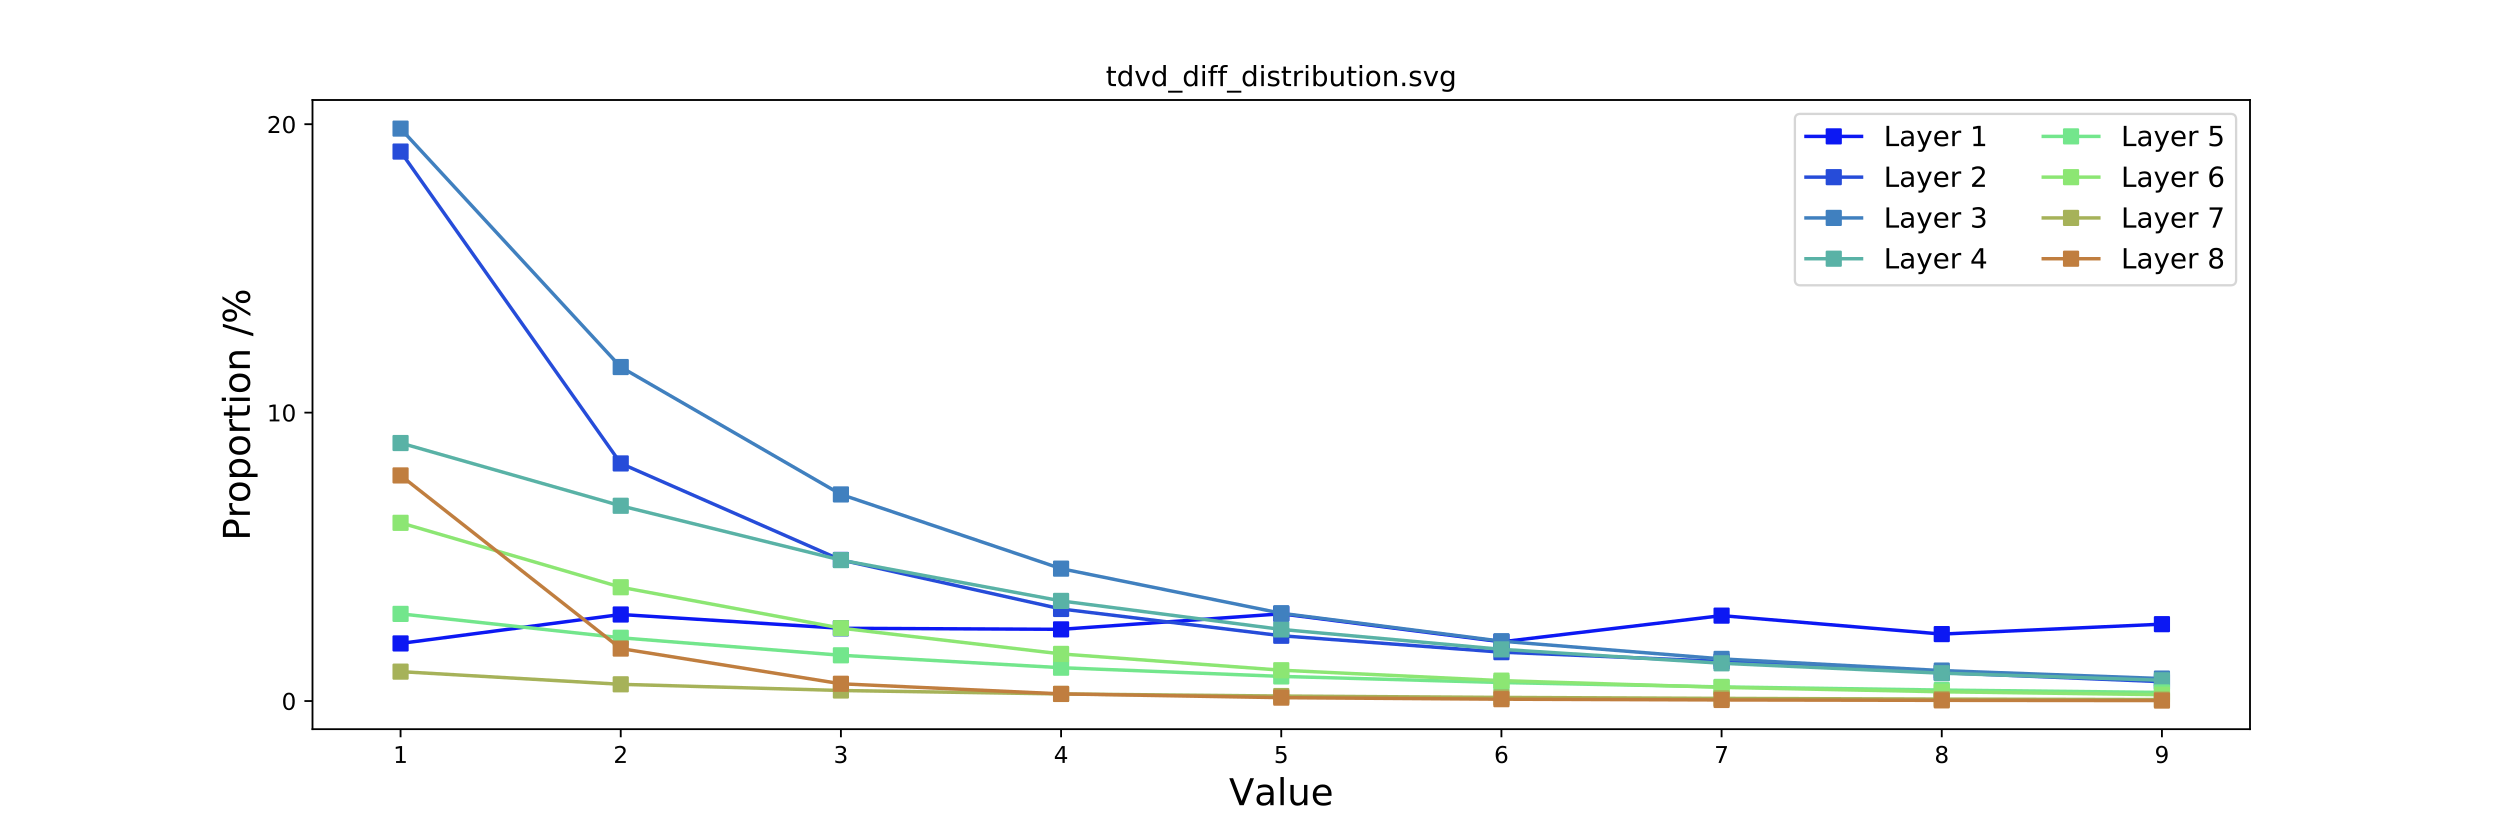 <?xml version="1.0" encoding="utf-8" standalone="no"?>
<!DOCTYPE svg PUBLIC "-//W3C//DTD SVG 1.1//EN"
  "http://www.w3.org/Graphics/SVG/1.1/DTD/svg11.dtd">
<!-- Created with matplotlib (https://matplotlib.org/) -->
<svg height="360pt" version="1.1" viewBox="0 0 1080 360" width="1080pt" xmlns="http://www.w3.org/2000/svg" xmlns:xlink="http://www.w3.org/1999/xlink">
 <defs>
  <style type="text/css">
*{stroke-linecap:butt;stroke-linejoin:round;}
  </style>
 </defs>
 <g id="figure_1">
  <g id="patch_1">
   <path d="M 0 360 
L 1080 360 
L 1080 0 
L 0 0 
z
" style="fill:#ffffff;"/>
  </g>
  <g id="axes_1">
   <g id="patch_2">
    <path d="M 135 315 
L 972 315 
L 972 43.2 
L 135 43.2 
z
" style="fill:#ffffff;"/>
   </g>
   <g id="matplotlib.axis_1">
    <g id="xtick_1">
     <g id="line2d_1">
      <defs>
       <path d="M 0 0 
L 0 3.5 
" id="m8cec3e6e2e" style="stroke:#000000;stroke-width:0.8;"/>
      </defs>
      <g>
       <use style="stroke:#000000;stroke-width:0.8;" x="173.045" xlink:href="#m8cec3e6e2e" y="315"/>
      </g>
     </g>
     <g id="text_1">
      <!-- 1 -->
      <defs>
       <path d="M 12.406 8.297 
L 28.516 8.297 
L 28.516 63.922 
L 10.984 60.406 
L 10.984 69.391 
L 28.422 72.906 
L 38.281 72.906 
L 38.281 8.297 
L 54.391 8.297 
L 54.391 0 
L 12.406 0 
z
" id="DejaVuSans-49"/>
      </defs>
      <g transform="translate(169.864 329.598)scale(0.1 -0.1)">
       <use xlink:href="#DejaVuSans-49"/>
      </g>
     </g>
    </g>
    <g id="xtick_2">
     <g id="line2d_2">
      <g>
       <use style="stroke:#000000;stroke-width:0.8;" x="268.159" xlink:href="#m8cec3e6e2e" y="315"/>
      </g>
     </g>
     <g id="text_2">
      <!-- 2 -->
      <defs>
       <path d="M 19.188 8.297 
L 53.609 8.297 
L 53.609 0 
L 7.328 0 
L 7.328 8.297 
Q 12.938 14.109 22.625 23.891 
Q 32.328 33.688 34.812 36.531 
Q 39.547 41.844 41.422 45.531 
Q 43.312 49.219 43.312 52.781 
Q 43.312 58.594 39.234 62.25 
Q 35.156 65.922 28.609 65.922 
Q 23.969 65.922 18.812 64.312 
Q 13.672 62.703 7.812 59.422 
L 7.812 69.391 
Q 13.766 71.781 18.938 73 
Q 24.125 74.219 28.422 74.219 
Q 39.75 74.219 46.484 68.547 
Q 53.219 62.891 53.219 53.422 
Q 53.219 48.922 51.531 44.891 
Q 49.859 40.875 45.406 35.406 
Q 44.188 33.984 37.641 27.219 
Q 31.109 20.453 19.188 8.297 
z
" id="DejaVuSans-50"/>
      </defs>
      <g transform="translate(264.978 329.598)scale(0.1 -0.1)">
       <use xlink:href="#DejaVuSans-50"/>
      </g>
     </g>
    </g>
    <g id="xtick_3">
     <g id="line2d_3">
      <g>
       <use style="stroke:#000000;stroke-width:0.8;" x="363.273" xlink:href="#m8cec3e6e2e" y="315"/>
      </g>
     </g>
     <g id="text_3">
      <!-- 3 -->
      <defs>
       <path d="M 40.578 39.312 
Q 47.656 37.797 51.625 33 
Q 55.609 28.219 55.609 21.188 
Q 55.609 10.406 48.188 4.484 
Q 40.766 -1.422 27.094 -1.422 
Q 22.516 -1.422 17.656 -0.516 
Q 12.797 0.391 7.625 2.203 
L 7.625 11.719 
Q 11.719 9.328 16.594 8.109 
Q 21.484 6.891 26.812 6.891 
Q 36.078 6.891 40.938 10.547 
Q 45.797 14.203 45.797 21.188 
Q 45.797 27.641 41.281 31.266 
Q 36.766 34.906 28.719 34.906 
L 20.219 34.906 
L 20.219 43.016 
L 29.109 43.016 
Q 36.375 43.016 40.234 45.922 
Q 44.094 48.828 44.094 54.297 
Q 44.094 59.906 40.109 62.906 
Q 36.141 65.922 28.719 65.922 
Q 24.656 65.922 20.016 65.031 
Q 15.375 64.156 9.812 62.312 
L 9.812 71.094 
Q 15.438 72.656 20.344 73.438 
Q 25.25 74.219 29.594 74.219 
Q 40.828 74.219 47.359 69.109 
Q 53.906 64.016 53.906 55.328 
Q 53.906 49.266 50.438 45.094 
Q 46.969 40.922 40.578 39.312 
z
" id="DejaVuSans-51"/>
      </defs>
      <g transform="translate(360.091 329.598)scale(0.1 -0.1)">
       <use xlink:href="#DejaVuSans-51"/>
      </g>
     </g>
    </g>
    <g id="xtick_4">
     <g id="line2d_4">
      <g>
       <use style="stroke:#000000;stroke-width:0.8;" x="458.386" xlink:href="#m8cec3e6e2e" y="315"/>
      </g>
     </g>
     <g id="text_4">
      <!-- 4 -->
      <defs>
       <path d="M 37.797 64.312 
L 12.891 25.391 
L 37.797 25.391 
z
M 35.203 72.906 
L 47.609 72.906 
L 47.609 25.391 
L 58.016 25.391 
L 58.016 17.188 
L 47.609 17.188 
L 47.609 0 
L 37.797 0 
L 37.797 17.188 
L 4.891 17.188 
L 4.891 26.703 
z
" id="DejaVuSans-52"/>
      </defs>
      <g transform="translate(455.205 329.598)scale(0.1 -0.1)">
       <use xlink:href="#DejaVuSans-52"/>
      </g>
     </g>
    </g>
    <g id="xtick_5">
     <g id="line2d_5">
      <g>
       <use style="stroke:#000000;stroke-width:0.8;" x="553.5" xlink:href="#m8cec3e6e2e" y="315"/>
      </g>
     </g>
     <g id="text_5">
      <!-- 5 -->
      <defs>
       <path d="M 10.797 72.906 
L 49.516 72.906 
L 49.516 64.594 
L 19.828 64.594 
L 19.828 46.734 
Q 21.969 47.469 24.109 47.828 
Q 26.266 48.188 28.422 48.188 
Q 40.625 48.188 47.75 41.5 
Q 54.891 34.812 54.891 23.391 
Q 54.891 11.625 47.562 5.094 
Q 40.234 -1.422 26.906 -1.422 
Q 22.312 -1.422 17.547 -0.641 
Q 12.797 0.141 7.719 1.703 
L 7.719 11.625 
Q 12.109 9.234 16.797 8.062 
Q 21.484 6.891 26.703 6.891 
Q 35.156 6.891 40.078 11.328 
Q 45.016 15.766 45.016 23.391 
Q 45.016 31 40.078 35.438 
Q 35.156 39.891 26.703 39.891 
Q 22.75 39.891 18.812 39.016 
Q 14.891 38.141 10.797 36.281 
z
" id="DejaVuSans-53"/>
      </defs>
      <g transform="translate(550.319 329.598)scale(0.1 -0.1)">
       <use xlink:href="#DejaVuSans-53"/>
      </g>
     </g>
    </g>
    <g id="xtick_6">
     <g id="line2d_6">
      <g>
       <use style="stroke:#000000;stroke-width:0.8;" x="648.614" xlink:href="#m8cec3e6e2e" y="315"/>
      </g>
     </g>
     <g id="text_6">
      <!-- 6 -->
      <defs>
       <path d="M 33.016 40.375 
Q 26.375 40.375 22.484 35.828 
Q 18.609 31.297 18.609 23.391 
Q 18.609 15.531 22.484 10.953 
Q 26.375 6.391 33.016 6.391 
Q 39.656 6.391 43.531 10.953 
Q 47.406 15.531 47.406 23.391 
Q 47.406 31.297 43.531 35.828 
Q 39.656 40.375 33.016 40.375 
z
M 52.594 71.297 
L 52.594 62.312 
Q 48.875 64.062 45.094 64.984 
Q 41.312 65.922 37.594 65.922 
Q 27.828 65.922 22.672 59.328 
Q 17.531 52.734 16.797 39.406 
Q 19.672 43.656 24.016 45.922 
Q 28.375 48.188 33.594 48.188 
Q 44.578 48.188 50.953 41.516 
Q 57.328 34.859 57.328 23.391 
Q 57.328 12.156 50.688 5.359 
Q 44.047 -1.422 33.016 -1.422 
Q 20.359 -1.422 13.672 8.266 
Q 6.984 17.969 6.984 36.375 
Q 6.984 53.656 15.188 63.938 
Q 23.391 74.219 37.203 74.219 
Q 40.922 74.219 44.703 73.484 
Q 48.484 72.75 52.594 71.297 
z
" id="DejaVuSans-54"/>
      </defs>
      <g transform="translate(645.432 329.598)scale(0.1 -0.1)">
       <use xlink:href="#DejaVuSans-54"/>
      </g>
     </g>
    </g>
    <g id="xtick_7">
     <g id="line2d_7">
      <g>
       <use style="stroke:#000000;stroke-width:0.8;" x="743.727" xlink:href="#m8cec3e6e2e" y="315"/>
      </g>
     </g>
     <g id="text_7">
      <!-- 7 -->
      <defs>
       <path d="M 8.203 72.906 
L 55.078 72.906 
L 55.078 68.703 
L 28.609 0 
L 18.312 0 
L 43.219 64.594 
L 8.203 64.594 
z
" id="DejaVuSans-55"/>
      </defs>
      <g transform="translate(740.546 329.598)scale(0.1 -0.1)">
       <use xlink:href="#DejaVuSans-55"/>
      </g>
     </g>
    </g>
    <g id="xtick_8">
     <g id="line2d_8">
      <g>
       <use style="stroke:#000000;stroke-width:0.8;" x="838.841" xlink:href="#m8cec3e6e2e" y="315"/>
      </g>
     </g>
     <g id="text_8">
      <!-- 8 -->
      <defs>
       <path d="M 31.781 34.625 
Q 24.75 34.625 20.719 30.859 
Q 16.703 27.094 16.703 20.516 
Q 16.703 13.922 20.719 10.156 
Q 24.75 6.391 31.781 6.391 
Q 38.812 6.391 42.859 10.172 
Q 46.922 13.969 46.922 20.516 
Q 46.922 27.094 42.891 30.859 
Q 38.875 34.625 31.781 34.625 
z
M 21.922 38.812 
Q 15.578 40.375 12.031 44.719 
Q 8.5 49.078 8.5 55.328 
Q 8.5 64.062 14.719 69.141 
Q 20.953 74.219 31.781 74.219 
Q 42.672 74.219 48.875 69.141 
Q 55.078 64.062 55.078 55.328 
Q 55.078 49.078 51.531 44.719 
Q 48 40.375 41.703 38.812 
Q 48.828 37.156 52.797 32.312 
Q 56.781 27.484 56.781 20.516 
Q 56.781 9.906 50.312 4.234 
Q 43.844 -1.422 31.781 -1.422 
Q 19.734 -1.422 13.25 4.234 
Q 6.781 9.906 6.781 20.516 
Q 6.781 27.484 10.781 32.312 
Q 14.797 37.156 21.922 38.812 
z
M 18.312 54.391 
Q 18.312 48.734 21.844 45.562 
Q 25.391 42.391 31.781 42.391 
Q 38.141 42.391 41.719 45.562 
Q 45.312 48.734 45.312 54.391 
Q 45.312 60.062 41.719 63.234 
Q 38.141 66.406 31.781 66.406 
Q 25.391 66.406 21.844 63.234 
Q 18.312 60.062 18.312 54.391 
z
" id="DejaVuSans-56"/>
      </defs>
      <g transform="translate(835.66 329.598)scale(0.1 -0.1)">
       <use xlink:href="#DejaVuSans-56"/>
      </g>
     </g>
    </g>
    <g id="xtick_9">
     <g id="line2d_9">
      <g>
       <use style="stroke:#000000;stroke-width:0.8;" x="933.955" xlink:href="#m8cec3e6e2e" y="315"/>
      </g>
     </g>
     <g id="text_9">
      <!-- 9 -->
      <defs>
       <path d="M 10.984 1.516 
L 10.984 10.5 
Q 14.703 8.734 18.5 7.812 
Q 22.312 6.891 25.984 6.891 
Q 35.75 6.891 40.891 13.453 
Q 46.047 20.016 46.781 33.406 
Q 43.953 29.203 39.594 26.953 
Q 35.25 24.703 29.984 24.703 
Q 19.047 24.703 12.672 31.312 
Q 6.297 37.938 6.297 49.422 
Q 6.297 60.641 12.938 67.422 
Q 19.578 74.219 30.609 74.219 
Q 43.266 74.219 49.922 64.516 
Q 56.594 54.828 56.594 36.375 
Q 56.594 19.141 48.406 8.859 
Q 40.234 -1.422 26.422 -1.422 
Q 22.703 -1.422 18.891 -0.688 
Q 15.094 0.047 10.984 1.516 
z
M 30.609 32.422 
Q 37.25 32.422 41.125 36.953 
Q 45.016 41.5 45.016 49.422 
Q 45.016 57.281 41.125 61.844 
Q 37.25 66.406 30.609 66.406 
Q 23.969 66.406 20.094 61.844 
Q 16.219 57.281 16.219 49.422 
Q 16.219 41.5 20.094 36.953 
Q 23.969 32.422 30.609 32.422 
z
" id="DejaVuSans-57"/>
      </defs>
      <g transform="translate(930.773 329.598)scale(0.1 -0.1)">
       <use xlink:href="#DejaVuSans-57"/>
      </g>
     </g>
    </g>
    <g id="text_10">
     <!-- Value -->
     <defs>
      <path d="M 28.609 0 
L 0.781 72.906 
L 11.078 72.906 
L 34.188 11.531 
L 57.328 72.906 
L 67.578 72.906 
L 39.797 0 
z
" id="DejaVuSans-86"/>
      <path d="M 34.281 27.484 
Q 23.391 27.484 19.188 25 
Q 14.984 22.516 14.984 16.5 
Q 14.984 11.719 18.141 8.906 
Q 21.297 6.109 26.703 6.109 
Q 34.188 6.109 38.703 11.406 
Q 43.219 16.703 43.219 25.484 
L 43.219 27.484 
z
M 52.203 31.203 
L 52.203 0 
L 43.219 0 
L 43.219 8.297 
Q 40.141 3.328 35.547 0.953 
Q 30.953 -1.422 24.312 -1.422 
Q 15.922 -1.422 10.953 3.297 
Q 6 8.016 6 15.922 
Q 6 25.141 12.172 29.828 
Q 18.359 34.516 30.609 34.516 
L 43.219 34.516 
L 43.219 35.406 
Q 43.219 41.609 39.141 45 
Q 35.062 48.391 27.688 48.391 
Q 23 48.391 18.547 47.266 
Q 14.109 46.141 10.016 43.891 
L 10.016 52.203 
Q 14.938 54.109 19.578 55.047 
Q 24.219 56 28.609 56 
Q 40.484 56 46.344 49.844 
Q 52.203 43.703 52.203 31.203 
z
" id="DejaVuSans-97"/>
      <path d="M 9.422 75.984 
L 18.406 75.984 
L 18.406 0 
L 9.422 0 
z
" id="DejaVuSans-108"/>
      <path d="M 8.5 21.578 
L 8.5 54.688 
L 17.484 54.688 
L 17.484 21.922 
Q 17.484 14.156 20.5 10.266 
Q 23.531 6.391 29.594 6.391 
Q 36.859 6.391 41.078 11.031 
Q 45.312 15.672 45.312 23.688 
L 45.312 54.688 
L 54.297 54.688 
L 54.297 0 
L 45.312 0 
L 45.312 8.406 
Q 42.047 3.422 37.719 1 
Q 33.406 -1.422 27.688 -1.422 
Q 18.266 -1.422 13.375 4.438 
Q 8.5 10.297 8.5 21.578 
z
M 31.109 56 
z
" id="DejaVuSans-117"/>
      <path d="M 56.203 29.594 
L 56.203 25.203 
L 14.891 25.203 
Q 15.484 15.922 20.484 11.062 
Q 25.484 6.203 34.422 6.203 
Q 39.594 6.203 44.453 7.469 
Q 49.312 8.734 54.109 11.281 
L 54.109 2.781 
Q 49.266 0.734 44.188 -0.344 
Q 39.109 -1.422 33.891 -1.422 
Q 20.797 -1.422 13.156 6.188 
Q 5.516 13.812 5.516 26.812 
Q 5.516 40.234 12.766 48.109 
Q 20.016 56 32.328 56 
Q 43.359 56 49.781 48.891 
Q 56.203 41.797 56.203 29.594 
z
M 47.219 32.234 
Q 47.125 39.594 43.094 43.984 
Q 39.062 48.391 32.422 48.391 
Q 24.906 48.391 20.391 44.141 
Q 15.875 39.891 15.188 32.172 
z
" id="DejaVuSans-101"/>
     </defs>
     <g transform="translate(530.919 347.836)scale(0.16 -0.16)">
      <use xlink:href="#DejaVuSans-86"/>
      <use x="68.299" xlink:href="#DejaVuSans-97"/>
      <use x="129.578" xlink:href="#DejaVuSans-108"/>
      <use x="157.361" xlink:href="#DejaVuSans-117"/>
      <use x="220.74" xlink:href="#DejaVuSans-101"/>
     </g>
    </g>
   </g>
   <g id="matplotlib.axis_2">
    <g id="ytick_1">
     <g id="line2d_10">
      <defs>
       <path d="M 0 0 
L -3.5 0 
" id="m5d78dba45c" style="stroke:#000000;stroke-width:0.8;"/>
      </defs>
      <g>
       <use style="stroke:#000000;stroke-width:0.8;" x="135" xlink:href="#m5d78dba45c" y="302.846"/>
      </g>
     </g>
     <g id="text_11">
      <!-- 0 -->
      <defs>
       <path d="M 31.781 66.406 
Q 24.172 66.406 20.328 58.906 
Q 16.5 51.422 16.5 36.375 
Q 16.5 21.391 20.328 13.891 
Q 24.172 6.391 31.781 6.391 
Q 39.453 6.391 43.281 13.891 
Q 47.125 21.391 47.125 36.375 
Q 47.125 51.422 43.281 58.906 
Q 39.453 66.406 31.781 66.406 
z
M 31.781 74.219 
Q 44.047 74.219 50.516 64.516 
Q 56.984 54.828 56.984 36.375 
Q 56.984 17.969 50.516 8.266 
Q 44.047 -1.422 31.781 -1.422 
Q 19.531 -1.422 13.062 8.266 
Q 6.594 17.969 6.594 36.375 
Q 6.594 54.828 13.062 64.516 
Q 19.531 74.219 31.781 74.219 
z
" id="DejaVuSans-48"/>
      </defs>
      <g transform="translate(121.638 306.646)scale(0.1 -0.1)">
       <use xlink:href="#DejaVuSans-48"/>
      </g>
     </g>
    </g>
    <g id="ytick_2">
     <g id="line2d_11">
      <g>
       <use style="stroke:#000000;stroke-width:0.8;" x="135" xlink:href="#m5d78dba45c" y="178.256"/>
      </g>
     </g>
     <g id="text_12">
      <!-- 10 -->
      <g transform="translate(115.275 182.055)scale(0.1 -0.1)">
       <use xlink:href="#DejaVuSans-49"/>
       <use x="63.623" xlink:href="#DejaVuSans-48"/>
      </g>
     </g>
    </g>
    <g id="ytick_3">
     <g id="line2d_12">
      <g>
       <use style="stroke:#000000;stroke-width:0.8;" x="135" xlink:href="#m5d78dba45c" y="53.665"/>
      </g>
     </g>
     <g id="text_13">
      <!-- 20 -->
      <g transform="translate(115.275 57.464)scale(0.1 -0.1)">
       <use xlink:href="#DejaVuSans-50"/>
       <use x="63.623" xlink:href="#DejaVuSans-48"/>
      </g>
     </g>
    </g>
    <g id="text_14">
     <!-- Proportion /% -->
     <defs>
      <path d="M 19.672 64.797 
L 19.672 37.406 
L 32.078 37.406 
Q 38.969 37.406 42.719 40.969 
Q 46.484 44.531 46.484 51.125 
Q 46.484 57.672 42.719 61.234 
Q 38.969 64.797 32.078 64.797 
z
M 9.812 72.906 
L 32.078 72.906 
Q 44.344 72.906 50.609 67.359 
Q 56.891 61.812 56.891 51.125 
Q 56.891 40.328 50.609 34.812 
Q 44.344 29.297 32.078 29.297 
L 19.672 29.297 
L 19.672 0 
L 9.812 0 
z
" id="DejaVuSans-80"/>
      <path d="M 41.109 46.297 
Q 39.594 47.172 37.812 47.578 
Q 36.031 48 33.891 48 
Q 26.266 48 22.188 43.047 
Q 18.109 38.094 18.109 28.812 
L 18.109 0 
L 9.078 0 
L 9.078 54.688 
L 18.109 54.688 
L 18.109 46.188 
Q 20.953 51.172 25.484 53.578 
Q 30.031 56 36.531 56 
Q 37.453 56 38.578 55.875 
Q 39.703 55.766 41.062 55.516 
z
" id="DejaVuSans-114"/>
      <path d="M 30.609 48.391 
Q 23.391 48.391 19.188 42.75 
Q 14.984 37.109 14.984 27.297 
Q 14.984 17.484 19.156 11.844 
Q 23.344 6.203 30.609 6.203 
Q 37.797 6.203 41.984 11.859 
Q 46.188 17.531 46.188 27.297 
Q 46.188 37.016 41.984 42.703 
Q 37.797 48.391 30.609 48.391 
z
M 30.609 56 
Q 42.328 56 49.016 48.375 
Q 55.719 40.766 55.719 27.297 
Q 55.719 13.875 49.016 6.219 
Q 42.328 -1.422 30.609 -1.422 
Q 18.844 -1.422 12.172 6.219 
Q 5.516 13.875 5.516 27.297 
Q 5.516 40.766 12.172 48.375 
Q 18.844 56 30.609 56 
z
" id="DejaVuSans-111"/>
      <path d="M 18.109 8.203 
L 18.109 -20.797 
L 9.078 -20.797 
L 9.078 54.688 
L 18.109 54.688 
L 18.109 46.391 
Q 20.953 51.266 25.266 53.625 
Q 29.594 56 35.594 56 
Q 45.562 56 51.781 48.094 
Q 58.016 40.188 58.016 27.297 
Q 58.016 14.406 51.781 6.484 
Q 45.562 -1.422 35.594 -1.422 
Q 29.594 -1.422 25.266 0.953 
Q 20.953 3.328 18.109 8.203 
z
M 48.688 27.297 
Q 48.688 37.203 44.609 42.844 
Q 40.531 48.484 33.406 48.484 
Q 26.266 48.484 22.188 42.844 
Q 18.109 37.203 18.109 27.297 
Q 18.109 17.391 22.188 11.75 
Q 26.266 6.109 33.406 6.109 
Q 40.531 6.109 44.609 11.75 
Q 48.688 17.391 48.688 27.297 
z
" id="DejaVuSans-112"/>
      <path d="M 18.312 70.219 
L 18.312 54.688 
L 36.812 54.688 
L 36.812 47.703 
L 18.312 47.703 
L 18.312 18.016 
Q 18.312 11.328 20.141 9.422 
Q 21.969 7.516 27.594 7.516 
L 36.812 7.516 
L 36.812 0 
L 27.594 0 
Q 17.188 0 13.234 3.875 
Q 9.281 7.766 9.281 18.016 
L 9.281 47.703 
L 2.688 47.703 
L 2.688 54.688 
L 9.281 54.688 
L 9.281 70.219 
z
" id="DejaVuSans-116"/>
      <path d="M 9.422 54.688 
L 18.406 54.688 
L 18.406 0 
L 9.422 0 
z
M 9.422 75.984 
L 18.406 75.984 
L 18.406 64.594 
L 9.422 64.594 
z
" id="DejaVuSans-105"/>
      <path d="M 54.891 33.016 
L 54.891 0 
L 45.906 0 
L 45.906 32.719 
Q 45.906 40.484 42.875 44.328 
Q 39.844 48.188 33.797 48.188 
Q 26.516 48.188 22.312 43.547 
Q 18.109 38.922 18.109 30.906 
L 18.109 0 
L 9.078 0 
L 9.078 54.688 
L 18.109 54.688 
L 18.109 46.188 
Q 21.344 51.125 25.703 53.562 
Q 30.078 56 35.797 56 
Q 45.219 56 50.047 50.172 
Q 54.891 44.344 54.891 33.016 
z
" id="DejaVuSans-110"/>
      <path id="DejaVuSans-32"/>
      <path d="M 25.391 72.906 
L 33.688 72.906 
L 8.297 -9.281 
L 0 -9.281 
z
" id="DejaVuSans-47"/>
      <path d="M 72.703 32.078 
Q 68.453 32.078 66.031 28.469 
Q 63.625 24.859 63.625 18.406 
Q 63.625 12.062 66.031 8.422 
Q 68.453 4.781 72.703 4.781 
Q 76.859 4.781 79.266 8.422 
Q 81.688 12.062 81.688 18.406 
Q 81.688 24.812 79.266 28.438 
Q 76.859 32.078 72.703 32.078 
z
M 72.703 38.281 
Q 80.422 38.281 84.953 32.906 
Q 89.5 27.547 89.5 18.406 
Q 89.5 9.281 84.938 3.922 
Q 80.375 -1.422 72.703 -1.422 
Q 64.891 -1.422 60.344 3.922 
Q 55.812 9.281 55.812 18.406 
Q 55.812 27.594 60.375 32.938 
Q 64.938 38.281 72.703 38.281 
z
M 22.312 68.016 
Q 18.109 68.016 15.688 64.375 
Q 13.281 60.75 13.281 54.391 
Q 13.281 47.953 15.672 44.328 
Q 18.062 40.719 22.312 40.719 
Q 26.562 40.719 28.969 44.328 
Q 31.391 47.953 31.391 54.391 
Q 31.391 60.688 28.953 64.344 
Q 26.516 68.016 22.312 68.016 
z
M 66.406 74.219 
L 74.219 74.219 
L 28.609 -1.422 
L 20.797 -1.422 
z
M 22.312 74.219 
Q 30.031 74.219 34.609 68.875 
Q 39.203 63.531 39.203 54.391 
Q 39.203 45.172 34.641 39.844 
Q 30.078 34.516 22.312 34.516 
Q 14.547 34.516 10.031 39.859 
Q 5.516 45.219 5.516 54.391 
Q 5.516 63.484 10.047 68.844 
Q 14.594 74.219 22.312 74.219 
z
" id="DejaVuSans-37"/>
     </defs>
     <g transform="translate(107.948 233.529)rotate(-90)scale(0.16 -0.16)">
      <use xlink:href="#DejaVuSans-80"/>
      <use x="60.287" xlink:href="#DejaVuSans-114"/>
      <use x="101.369" xlink:href="#DejaVuSans-111"/>
      <use x="162.551" xlink:href="#DejaVuSans-112"/>
      <use x="226.027" xlink:href="#DejaVuSans-111"/>
      <use x="287.209" xlink:href="#DejaVuSans-114"/>
      <use x="328.322" xlink:href="#DejaVuSans-116"/>
      <use x="367.531" xlink:href="#DejaVuSans-105"/>
      <use x="395.314" xlink:href="#DejaVuSans-111"/>
      <use x="456.496" xlink:href="#DejaVuSans-110"/>
      <use x="519.875" xlink:href="#DejaVuSans-32"/>
      <use x="551.662" xlink:href="#DejaVuSans-47"/>
      <use x="585.354" xlink:href="#DejaVuSans-37"/>
     </g>
    </g>
   </g>
   <g id="line2d_13">
    <path clip-path="url(#p74a79e8dd6)" d="M 173.045 277.959 
L 268.159 265.459 
L 363.273 271.415 
L 458.386 271.872 
L 553.5 265.17 
L 648.614 277.269 
L 743.727 265.946 
L 838.841 273.922 
L 933.955 269.637 
" style="fill:none;stroke:#0c18f3;stroke-linecap:square;stroke-width:1.5;"/>
    <defs>
     <path d="M -3 3 
L 3 3 
L 3 -3 
L -3 -3 
z
" id="m3fda93878a" style="stroke:#0c18f3;stroke-linejoin:miter;"/>
    </defs>
    <g clip-path="url(#p74a79e8dd6)">
     <use style="fill:#0c18f3;stroke:#0c18f3;stroke-linejoin:miter;" x="173.045" xlink:href="#m3fda93878a" y="277.959"/>
     <use style="fill:#0c18f3;stroke:#0c18f3;stroke-linejoin:miter;" x="268.159" xlink:href="#m3fda93878a" y="265.459"/>
     <use style="fill:#0c18f3;stroke:#0c18f3;stroke-linejoin:miter;" x="363.273" xlink:href="#m3fda93878a" y="271.415"/>
     <use style="fill:#0c18f3;stroke:#0c18f3;stroke-linejoin:miter;" x="458.386" xlink:href="#m3fda93878a" y="271.872"/>
     <use style="fill:#0c18f3;stroke:#0c18f3;stroke-linejoin:miter;" x="553.5" xlink:href="#m3fda93878a" y="265.17"/>
     <use style="fill:#0c18f3;stroke:#0c18f3;stroke-linejoin:miter;" x="648.614" xlink:href="#m3fda93878a" y="277.269"/>
     <use style="fill:#0c18f3;stroke:#0c18f3;stroke-linejoin:miter;" x="743.727" xlink:href="#m3fda93878a" y="265.946"/>
     <use style="fill:#0c18f3;stroke:#0c18f3;stroke-linejoin:miter;" x="838.841" xlink:href="#m3fda93878a" y="273.922"/>
     <use style="fill:#0c18f3;stroke:#0c18f3;stroke-linejoin:miter;" x="933.955" xlink:href="#m3fda93878a" y="269.637"/>
    </g>
   </g>
   <g id="line2d_14">
    <path clip-path="url(#p74a79e8dd6)" d="M 173.045 65.472 
L 268.159 200.196 
L 363.273 241.89 
L 458.386 263.069 
L 553.5 274.644 
L 648.614 281.738 
L 743.727 285.734 
L 838.841 290.595 
L 933.955 294.502 
" style="fill:none;stroke:#264cd9;stroke-linecap:square;stroke-width:1.5;"/>
    <defs>
     <path d="M -3 3 
L 3 3 
L 3 -3 
L -3 -3 
z
" id="m8917926c1d" style="stroke:#264cd9;stroke-linejoin:miter;"/>
    </defs>
    <g clip-path="url(#p74a79e8dd6)">
     <use style="fill:#264cd9;stroke:#264cd9;stroke-linejoin:miter;" x="173.045" xlink:href="#m8917926c1d" y="65.472"/>
     <use style="fill:#264cd9;stroke:#264cd9;stroke-linejoin:miter;" x="268.159" xlink:href="#m8917926c1d" y="200.196"/>
     <use style="fill:#264cd9;stroke:#264cd9;stroke-linejoin:miter;" x="363.273" xlink:href="#m8917926c1d" y="241.89"/>
     <use style="fill:#264cd9;stroke:#264cd9;stroke-linejoin:miter;" x="458.386" xlink:href="#m8917926c1d" y="263.069"/>
     <use style="fill:#264cd9;stroke:#264cd9;stroke-linejoin:miter;" x="553.5" xlink:href="#m8917926c1d" y="274.644"/>
     <use style="fill:#264cd9;stroke:#264cd9;stroke-linejoin:miter;" x="648.614" xlink:href="#m8917926c1d" y="281.738"/>
     <use style="fill:#264cd9;stroke:#264cd9;stroke-linejoin:miter;" x="743.727" xlink:href="#m8917926c1d" y="285.734"/>
     <use style="fill:#264cd9;stroke:#264cd9;stroke-linejoin:miter;" x="838.841" xlink:href="#m8917926c1d" y="290.595"/>
     <use style="fill:#264cd9;stroke:#264cd9;stroke-linejoin:miter;" x="933.955" xlink:href="#m8917926c1d" y="294.502"/>
    </g>
   </g>
   <g id="line2d_15">
    <path clip-path="url(#p74a79e8dd6)" d="M 173.045 55.555 
L 268.159 158.568 
L 363.273 213.583 
L 458.386 245.656 
L 553.5 264.927 
L 648.614 277 
L 743.727 284.64 
L 838.841 289.697 
L 933.955 293.137 
" style="fill:none;stroke:#4080bf;stroke-linecap:square;stroke-width:1.5;"/>
    <defs>
     <path d="M -3 3 
L 3 3 
L 3 -3 
L -3 -3 
z
" id="mf5a9a9f930" style="stroke:#4080bf;stroke-linejoin:miter;"/>
    </defs>
    <g clip-path="url(#p74a79e8dd6)">
     <use style="fill:#4080bf;stroke:#4080bf;stroke-linejoin:miter;" x="173.045" xlink:href="#mf5a9a9f930" y="55.555"/>
     <use style="fill:#4080bf;stroke:#4080bf;stroke-linejoin:miter;" x="268.159" xlink:href="#mf5a9a9f930" y="158.568"/>
     <use style="fill:#4080bf;stroke:#4080bf;stroke-linejoin:miter;" x="363.273" xlink:href="#mf5a9a9f930" y="213.583"/>
     <use style="fill:#4080bf;stroke:#4080bf;stroke-linejoin:miter;" x="458.386" xlink:href="#mf5a9a9f930" y="245.656"/>
     <use style="fill:#4080bf;stroke:#4080bf;stroke-linejoin:miter;" x="553.5" xlink:href="#mf5a9a9f930" y="264.927"/>
     <use style="fill:#4080bf;stroke:#4080bf;stroke-linejoin:miter;" x="648.614" xlink:href="#mf5a9a9f930" y="277"/>
     <use style="fill:#4080bf;stroke:#4080bf;stroke-linejoin:miter;" x="743.727" xlink:href="#mf5a9a9f930" y="284.64"/>
     <use style="fill:#4080bf;stroke:#4080bf;stroke-linejoin:miter;" x="838.841" xlink:href="#mf5a9a9f930" y="289.697"/>
     <use style="fill:#4080bf;stroke:#4080bf;stroke-linejoin:miter;" x="933.955" xlink:href="#mf5a9a9f930" y="293.137"/>
    </g>
   </g>
   <g id="line2d_16">
    <path clip-path="url(#p74a79e8dd6)" d="M 173.045 191.381 
L 268.159 218.503 
L 363.273 241.966 
L 458.386 259.594 
L 553.5 271.917 
L 648.614 280.519 
L 743.727 286.542 
L 838.841 290.824 
L 933.955 293.878 
" style="fill:none;stroke:#59b2a6;stroke-linecap:square;stroke-width:1.5;"/>
    <defs>
     <path d="M -3 3 
L 3 3 
L 3 -3 
L -3 -3 
z
" id="m05ccab7395" style="stroke:#59b2a6;stroke-linejoin:miter;"/>
    </defs>
    <g clip-path="url(#p74a79e8dd6)">
     <use style="fill:#59b2a6;stroke:#59b2a6;stroke-linejoin:miter;" x="173.045" xlink:href="#m05ccab7395" y="191.381"/>
     <use style="fill:#59b2a6;stroke:#59b2a6;stroke-linejoin:miter;" x="268.159" xlink:href="#m05ccab7395" y="218.503"/>
     <use style="fill:#59b2a6;stroke:#59b2a6;stroke-linejoin:miter;" x="363.273" xlink:href="#m05ccab7395" y="241.966"/>
     <use style="fill:#59b2a6;stroke:#59b2a6;stroke-linejoin:miter;" x="458.386" xlink:href="#m05ccab7395" y="259.594"/>
     <use style="fill:#59b2a6;stroke:#59b2a6;stroke-linejoin:miter;" x="553.5" xlink:href="#m05ccab7395" y="271.917"/>
     <use style="fill:#59b2a6;stroke:#59b2a6;stroke-linejoin:miter;" x="648.614" xlink:href="#m05ccab7395" y="280.519"/>
     <use style="fill:#59b2a6;stroke:#59b2a6;stroke-linejoin:miter;" x="743.727" xlink:href="#m05ccab7395" y="286.542"/>
     <use style="fill:#59b2a6;stroke:#59b2a6;stroke-linejoin:miter;" x="838.841" xlink:href="#m05ccab7395" y="290.824"/>
     <use style="fill:#59b2a6;stroke:#59b2a6;stroke-linejoin:miter;" x="933.955" xlink:href="#m05ccab7395" y="293.878"/>
    </g>
   </g>
   <g id="line2d_17">
    <path clip-path="url(#p74a79e8dd6)" d="M 173.045 265.193 
L 268.159 275.521 
L 363.273 283.079 
L 458.386 288.455 
L 553.5 292.209 
L 648.614 294.858 
L 743.727 296.74 
L 838.841 298.109 
L 933.955 299.129 
" style="fill:none;stroke:#73e68c;stroke-linecap:square;stroke-width:1.5;"/>
    <defs>
     <path d="M -3 3 
L 3 3 
L 3 -3 
L -3 -3 
z
" id="mae19b40b10" style="stroke:#73e68c;stroke-linejoin:miter;"/>
    </defs>
    <g clip-path="url(#p74a79e8dd6)">
     <use style="fill:#73e68c;stroke:#73e68c;stroke-linejoin:miter;" x="173.045" xlink:href="#mae19b40b10" y="265.193"/>
     <use style="fill:#73e68c;stroke:#73e68c;stroke-linejoin:miter;" x="268.159" xlink:href="#mae19b40b10" y="275.521"/>
     <use style="fill:#73e68c;stroke:#73e68c;stroke-linejoin:miter;" x="363.273" xlink:href="#mae19b40b10" y="283.079"/>
     <use style="fill:#73e68c;stroke:#73e68c;stroke-linejoin:miter;" x="458.386" xlink:href="#mae19b40b10" y="288.455"/>
     <use style="fill:#73e68c;stroke:#73e68c;stroke-linejoin:miter;" x="553.5" xlink:href="#mae19b40b10" y="292.209"/>
     <use style="fill:#73e68c;stroke:#73e68c;stroke-linejoin:miter;" x="648.614" xlink:href="#mae19b40b10" y="294.858"/>
     <use style="fill:#73e68c;stroke:#73e68c;stroke-linejoin:miter;" x="743.727" xlink:href="#mae19b40b10" y="296.74"/>
     <use style="fill:#73e68c;stroke:#73e68c;stroke-linejoin:miter;" x="838.841" xlink:href="#mae19b40b10" y="298.109"/>
     <use style="fill:#73e68c;stroke:#73e68c;stroke-linejoin:miter;" x="933.955" xlink:href="#mae19b40b10" y="299.129"/>
    </g>
   </g>
   <g id="line2d_18">
    <path clip-path="url(#p74a79e8dd6)" d="M 173.045 225.853 
L 268.159 253.672 
L 363.273 271.369 
L 458.386 282.495 
L 553.5 289.527 
L 648.614 294.034 
L 743.727 296.938 
L 838.841 298.851 
L 933.955 300.119 
" style="fill:none;stroke:#8ce673;stroke-linecap:square;stroke-width:1.5;"/>
    <defs>
     <path d="M -3 3 
L 3 3 
L 3 -3 
L -3 -3 
z
" id="m7411ac33ea" style="stroke:#8ce673;stroke-linejoin:miter;"/>
    </defs>
    <g clip-path="url(#p74a79e8dd6)">
     <use style="fill:#8ce673;stroke:#8ce673;stroke-linejoin:miter;" x="173.045" xlink:href="#m7411ac33ea" y="225.853"/>
     <use style="fill:#8ce673;stroke:#8ce673;stroke-linejoin:miter;" x="268.159" xlink:href="#m7411ac33ea" y="253.672"/>
     <use style="fill:#8ce673;stroke:#8ce673;stroke-linejoin:miter;" x="363.273" xlink:href="#m7411ac33ea" y="271.369"/>
     <use style="fill:#8ce673;stroke:#8ce673;stroke-linejoin:miter;" x="458.386" xlink:href="#m7411ac33ea" y="282.495"/>
     <use style="fill:#8ce673;stroke:#8ce673;stroke-linejoin:miter;" x="553.5" xlink:href="#m7411ac33ea" y="289.527"/>
     <use style="fill:#8ce673;stroke:#8ce673;stroke-linejoin:miter;" x="648.614" xlink:href="#m7411ac33ea" y="294.034"/>
     <use style="fill:#8ce673;stroke:#8ce673;stroke-linejoin:miter;" x="743.727" xlink:href="#m7411ac33ea" y="296.938"/>
     <use style="fill:#8ce673;stroke:#8ce673;stroke-linejoin:miter;" x="838.841" xlink:href="#m7411ac33ea" y="298.851"/>
     <use style="fill:#8ce673;stroke:#8ce673;stroke-linejoin:miter;" x="933.955" xlink:href="#m7411ac33ea" y="300.119"/>
    </g>
   </g>
   <g id="line2d_19">
    <path clip-path="url(#p74a79e8dd6)" d="M 173.045 290.155 
L 268.159 295.626 
L 363.273 298.301 
L 458.386 299.784 
L 553.5 300.689 
L 648.614 301.281 
L 743.727 301.704 
L 838.841 302.005 
L 933.955 302.221 
" style="fill:none;stroke:#a6b259;stroke-linecap:square;stroke-width:1.5;"/>
    <defs>
     <path d="M -3 3 
L 3 3 
L 3 -3 
L -3 -3 
z
" id="mf7ecdbf6a3" style="stroke:#a6b259;stroke-linejoin:miter;"/>
    </defs>
    <g clip-path="url(#p74a79e8dd6)">
     <use style="fill:#a6b259;stroke:#a6b259;stroke-linejoin:miter;" x="173.045" xlink:href="#mf7ecdbf6a3" y="290.155"/>
     <use style="fill:#a6b259;stroke:#a6b259;stroke-linejoin:miter;" x="268.159" xlink:href="#mf7ecdbf6a3" y="295.626"/>
     <use style="fill:#a6b259;stroke:#a6b259;stroke-linejoin:miter;" x="363.273" xlink:href="#mf7ecdbf6a3" y="298.301"/>
     <use style="fill:#a6b259;stroke:#a6b259;stroke-linejoin:miter;" x="458.386" xlink:href="#mf7ecdbf6a3" y="299.784"/>
     <use style="fill:#a6b259;stroke:#a6b259;stroke-linejoin:miter;" x="553.5" xlink:href="#mf7ecdbf6a3" y="300.689"/>
     <use style="fill:#a6b259;stroke:#a6b259;stroke-linejoin:miter;" x="648.614" xlink:href="#mf7ecdbf6a3" y="301.281"/>
     <use style="fill:#a6b259;stroke:#a6b259;stroke-linejoin:miter;" x="743.727" xlink:href="#mf7ecdbf6a3" y="301.704"/>
     <use style="fill:#a6b259;stroke:#a6b259;stroke-linejoin:miter;" x="838.841" xlink:href="#mf7ecdbf6a3" y="302.005"/>
     <use style="fill:#a6b259;stroke:#a6b259;stroke-linejoin:miter;" x="933.955" xlink:href="#mf7ecdbf6a3" y="302.221"/>
    </g>
   </g>
   <g id="line2d_20">
    <path clip-path="url(#p74a79e8dd6)" d="M 173.045 205.378 
L 268.159 280.183 
L 363.273 295.395 
L 458.386 299.766 
L 553.5 301.385 
L 648.614 302.05 
L 743.727 302.378 
L 838.841 302.55 
L 933.955 302.645 
" style="fill:none;stroke:#c07e3f;stroke-linecap:square;stroke-width:1.5;"/>
    <defs>
     <path d="M -3 3 
L 3 3 
L 3 -3 
L -3 -3 
z
" id="m9e07f6f878" style="stroke:#c07e3f;stroke-linejoin:miter;"/>
    </defs>
    <g clip-path="url(#p74a79e8dd6)">
     <use style="fill:#c07e3f;stroke:#c07e3f;stroke-linejoin:miter;" x="173.045" xlink:href="#m9e07f6f878" y="205.378"/>
     <use style="fill:#c07e3f;stroke:#c07e3f;stroke-linejoin:miter;" x="268.159" xlink:href="#m9e07f6f878" y="280.183"/>
     <use style="fill:#c07e3f;stroke:#c07e3f;stroke-linejoin:miter;" x="363.273" xlink:href="#m9e07f6f878" y="295.395"/>
     <use style="fill:#c07e3f;stroke:#c07e3f;stroke-linejoin:miter;" x="458.386" xlink:href="#m9e07f6f878" y="299.766"/>
     <use style="fill:#c07e3f;stroke:#c07e3f;stroke-linejoin:miter;" x="553.5" xlink:href="#m9e07f6f878" y="301.385"/>
     <use style="fill:#c07e3f;stroke:#c07e3f;stroke-linejoin:miter;" x="648.614" xlink:href="#m9e07f6f878" y="302.05"/>
     <use style="fill:#c07e3f;stroke:#c07e3f;stroke-linejoin:miter;" x="743.727" xlink:href="#m9e07f6f878" y="302.378"/>
     <use style="fill:#c07e3f;stroke:#c07e3f;stroke-linejoin:miter;" x="838.841" xlink:href="#m9e07f6f878" y="302.55"/>
     <use style="fill:#c07e3f;stroke:#c07e3f;stroke-linejoin:miter;" x="933.955" xlink:href="#m9e07f6f878" y="302.645"/>
    </g>
   </g>
   <g id="patch_3">
    <path d="M 135 315 
L 135 43.2 
" style="fill:none;stroke:#000000;stroke-linecap:square;stroke-linejoin:miter;stroke-width:0.8;"/>
   </g>
   <g id="patch_4">
    <path d="M 972 315 
L 972 43.2 
" style="fill:none;stroke:#000000;stroke-linecap:square;stroke-linejoin:miter;stroke-width:0.8;"/>
   </g>
   <g id="patch_5">
    <path d="M 135 315 
L 972 315 
" style="fill:none;stroke:#000000;stroke-linecap:square;stroke-linejoin:miter;stroke-width:0.8;"/>
   </g>
   <g id="patch_6">
    <path d="M 135 43.2 
L 972 43.2 
" style="fill:none;stroke:#000000;stroke-linecap:square;stroke-linejoin:miter;stroke-width:0.8;"/>
   </g>
   <g id="text_15">
    <!-- tdvd_diff_distribution.svg -->
    <defs>
     <path d="M 45.406 46.391 
L 45.406 75.984 
L 54.391 75.984 
L 54.391 0 
L 45.406 0 
L 45.406 8.203 
Q 42.578 3.328 38.25 0.953 
Q 33.938 -1.422 27.875 -1.422 
Q 17.969 -1.422 11.734 6.484 
Q 5.516 14.406 5.516 27.297 
Q 5.516 40.188 11.734 48.094 
Q 17.969 56 27.875 56 
Q 33.938 56 38.25 53.625 
Q 42.578 51.266 45.406 46.391 
z
M 14.797 27.297 
Q 14.797 17.391 18.875 11.75 
Q 22.953 6.109 30.078 6.109 
Q 37.203 6.109 41.297 11.75 
Q 45.406 17.391 45.406 27.297 
Q 45.406 37.203 41.297 42.844 
Q 37.203 48.484 30.078 48.484 
Q 22.953 48.484 18.875 42.844 
Q 14.797 37.203 14.797 27.297 
z
" id="DejaVuSans-100"/>
     <path d="M 2.984 54.688 
L 12.5 54.688 
L 29.594 8.797 
L 46.688 54.688 
L 56.203 54.688 
L 35.688 0 
L 23.484 0 
z
" id="DejaVuSans-118"/>
     <path d="M 50.984 -16.609 
L 50.984 -23.578 
L -0.984 -23.578 
L -0.984 -16.609 
z
" id="DejaVuSans-95"/>
     <path d="M 37.109 75.984 
L 37.109 68.5 
L 28.516 68.5 
Q 23.688 68.5 21.797 66.547 
Q 19.922 64.594 19.922 59.516 
L 19.922 54.688 
L 34.719 54.688 
L 34.719 47.703 
L 19.922 47.703 
L 19.922 0 
L 10.891 0 
L 10.891 47.703 
L 2.297 47.703 
L 2.297 54.688 
L 10.891 54.688 
L 10.891 58.5 
Q 10.891 67.625 15.141 71.797 
Q 19.391 75.984 28.609 75.984 
z
" id="DejaVuSans-102"/>
     <path d="M 44.281 53.078 
L 44.281 44.578 
Q 40.484 46.531 36.375 47.5 
Q 32.281 48.484 27.875 48.484 
Q 21.188 48.484 17.844 46.438 
Q 14.5 44.391 14.5 40.281 
Q 14.5 37.156 16.891 35.375 
Q 19.281 33.594 26.516 31.984 
L 29.594 31.297 
Q 39.156 29.25 43.188 25.516 
Q 47.219 21.781 47.219 15.094 
Q 47.219 7.469 41.188 3.016 
Q 35.156 -1.422 24.609 -1.422 
Q 20.219 -1.422 15.453 -0.562 
Q 10.688 0.297 5.422 2 
L 5.422 11.281 
Q 10.406 8.688 15.234 7.391 
Q 20.062 6.109 24.812 6.109 
Q 31.156 6.109 34.562 8.281 
Q 37.984 10.453 37.984 14.406 
Q 37.984 18.062 35.516 20.016 
Q 33.062 21.969 24.703 23.781 
L 21.578 24.516 
Q 13.234 26.266 9.516 29.906 
Q 5.812 33.547 5.812 39.891 
Q 5.812 47.609 11.281 51.797 
Q 16.75 56 26.812 56 
Q 31.781 56 36.172 55.266 
Q 40.578 54.547 44.281 53.078 
z
" id="DejaVuSans-115"/>
     <path d="M 48.688 27.297 
Q 48.688 37.203 44.609 42.844 
Q 40.531 48.484 33.406 48.484 
Q 26.266 48.484 22.188 42.844 
Q 18.109 37.203 18.109 27.297 
Q 18.109 17.391 22.188 11.75 
Q 26.266 6.109 33.406 6.109 
Q 40.531 6.109 44.609 11.75 
Q 48.688 17.391 48.688 27.297 
z
M 18.109 46.391 
Q 20.953 51.266 25.266 53.625 
Q 29.594 56 35.594 56 
Q 45.562 56 51.781 48.094 
Q 58.016 40.188 58.016 27.297 
Q 58.016 14.406 51.781 6.484 
Q 45.562 -1.422 35.594 -1.422 
Q 29.594 -1.422 25.266 0.953 
Q 20.953 3.328 18.109 8.203 
L 18.109 0 
L 9.078 0 
L 9.078 75.984 
L 18.109 75.984 
z
" id="DejaVuSans-98"/>
     <path d="M 10.688 12.406 
L 21 12.406 
L 21 0 
L 10.688 0 
z
" id="DejaVuSans-46"/>
     <path d="M 45.406 27.984 
Q 45.406 37.75 41.375 43.109 
Q 37.359 48.484 30.078 48.484 
Q 22.859 48.484 18.828 43.109 
Q 14.797 37.75 14.797 27.984 
Q 14.797 18.266 18.828 12.891 
Q 22.859 7.516 30.078 7.516 
Q 37.359 7.516 41.375 12.891 
Q 45.406 18.266 45.406 27.984 
z
M 54.391 6.781 
Q 54.391 -7.172 48.188 -13.984 
Q 42 -20.797 29.203 -20.797 
Q 24.469 -20.797 20.266 -20.094 
Q 16.062 -19.391 12.109 -17.922 
L 12.109 -9.188 
Q 16.062 -11.328 19.922 -12.344 
Q 23.781 -13.375 27.781 -13.375 
Q 36.625 -13.375 41.016 -8.766 
Q 45.406 -4.156 45.406 5.172 
L 45.406 9.625 
Q 42.625 4.781 38.281 2.391 
Q 33.938 0 27.875 0 
Q 17.828 0 11.672 7.656 
Q 5.516 15.328 5.516 27.984 
Q 5.516 40.672 11.672 48.328 
Q 17.828 56 27.875 56 
Q 33.938 56 38.281 53.609 
Q 42.625 51.219 45.406 46.391 
L 45.406 54.688 
L 54.391 54.688 
z
" id="DejaVuSans-103"/>
    </defs>
    <g transform="translate(477.694 37.2)scale(0.12 -0.12)">
     <use xlink:href="#DejaVuSans-116"/>
     <use x="39.209" xlink:href="#DejaVuSans-100"/>
     <use x="102.686" xlink:href="#DejaVuSans-118"/>
     <use x="161.865" xlink:href="#DejaVuSans-100"/>
     <use x="225.342" xlink:href="#DejaVuSans-95"/>
     <use x="275.342" xlink:href="#DejaVuSans-100"/>
     <use x="338.818" xlink:href="#DejaVuSans-105"/>
     <use x="366.602" xlink:href="#DejaVuSans-102"/>
     <use x="401.807" xlink:href="#DejaVuSans-102"/>
     <use x="437.012" xlink:href="#DejaVuSans-95"/>
     <use x="487.012" xlink:href="#DejaVuSans-100"/>
     <use x="550.488" xlink:href="#DejaVuSans-105"/>
     <use x="578.271" xlink:href="#DejaVuSans-115"/>
     <use x="630.371" xlink:href="#DejaVuSans-116"/>
     <use x="669.58" xlink:href="#DejaVuSans-114"/>
     <use x="710.693" xlink:href="#DejaVuSans-105"/>
     <use x="738.477" xlink:href="#DejaVuSans-98"/>
     <use x="801.953" xlink:href="#DejaVuSans-117"/>
     <use x="865.332" xlink:href="#DejaVuSans-116"/>
     <use x="904.541" xlink:href="#DejaVuSans-105"/>
     <use x="932.324" xlink:href="#DejaVuSans-111"/>
     <use x="993.506" xlink:href="#DejaVuSans-110"/>
     <use x="1056.885" xlink:href="#DejaVuSans-46"/>
     <use x="1088.672" xlink:href="#DejaVuSans-115"/>
     <use x="1140.771" xlink:href="#DejaVuSans-118"/>
     <use x="1199.951" xlink:href="#DejaVuSans-103"/>
    </g>
   </g>
   <g id="legend_1">
    <g id="patch_7">
     <path d="M 777.784 123.255 
L 963.6 123.255 
Q 966 123.255 966 120.855 
L 966 51.6 
Q 966 49.2 963.6 49.2 
L 777.784 49.2 
Q 775.384 49.2 775.384 51.6 
L 775.384 120.855 
Q 775.384 123.255 777.784 123.255 
z
" style="fill:#ffffff;opacity:0.8;stroke:#cccccc;stroke-linejoin:miter;"/>
    </g>
    <g id="line2d_21">
     <path d="M 780.184 58.918 
L 804.184 58.918 
" style="fill:none;stroke:#0c18f3;stroke-linecap:square;stroke-width:1.5;"/>
    </g>
    <g id="line2d_22">
     <g>
      <use style="fill:#0c18f3;stroke:#0c18f3;stroke-linejoin:miter;" x="792.184" xlink:href="#m3fda93878a" y="58.918"/>
     </g>
    </g>
    <g id="text_16">
     <!-- Layer 1 -->
     <defs>
      <path d="M 9.812 72.906 
L 19.672 72.906 
L 19.672 8.297 
L 55.172 8.297 
L 55.172 0 
L 9.812 0 
z
" id="DejaVuSans-76"/>
      <path d="M 32.172 -5.078 
Q 28.375 -14.844 24.75 -17.812 
Q 21.141 -20.797 15.094 -20.797 
L 7.906 -20.797 
L 7.906 -13.281 
L 13.188 -13.281 
Q 16.891 -13.281 18.938 -11.516 
Q 21 -9.766 23.484 -3.219 
L 25.094 0.875 
L 2.984 54.688 
L 12.5 54.688 
L 29.594 11.922 
L 46.688 54.688 
L 56.203 54.688 
z
" id="DejaVuSans-121"/>
     </defs>
     <g transform="translate(813.784 63.118)scale(0.12 -0.12)">
      <use xlink:href="#DejaVuSans-76"/>
      <use x="55.713" xlink:href="#DejaVuSans-97"/>
      <use x="116.992" xlink:href="#DejaVuSans-121"/>
      <use x="176.172" xlink:href="#DejaVuSans-101"/>
      <use x="237.695" xlink:href="#DejaVuSans-114"/>
      <use x="278.809" xlink:href="#DejaVuSans-32"/>
      <use x="310.596" xlink:href="#DejaVuSans-49"/>
     </g>
    </g>
    <g id="line2d_23">
     <path d="M 780.184 76.532 
L 804.184 76.532 
" style="fill:none;stroke:#264cd9;stroke-linecap:square;stroke-width:1.5;"/>
    </g>
    <g id="line2d_24">
     <g>
      <use style="fill:#264cd9;stroke:#264cd9;stroke-linejoin:miter;" x="792.184" xlink:href="#m8917926c1d" y="76.532"/>
     </g>
    </g>
    <g id="text_17">
     <!-- Layer 2 -->
     <g transform="translate(813.784 80.732)scale(0.12 -0.12)">
      <use xlink:href="#DejaVuSans-76"/>
      <use x="55.713" xlink:href="#DejaVuSans-97"/>
      <use x="116.992" xlink:href="#DejaVuSans-121"/>
      <use x="176.172" xlink:href="#DejaVuSans-101"/>
      <use x="237.695" xlink:href="#DejaVuSans-114"/>
      <use x="278.809" xlink:href="#DejaVuSans-32"/>
      <use x="310.596" xlink:href="#DejaVuSans-50"/>
     </g>
    </g>
    <g id="line2d_25">
     <path d="M 780.184 94.146 
L 804.184 94.146 
" style="fill:none;stroke:#4080bf;stroke-linecap:square;stroke-width:1.5;"/>
    </g>
    <g id="line2d_26">
     <g>
      <use style="fill:#4080bf;stroke:#4080bf;stroke-linejoin:miter;" x="792.184" xlink:href="#mf5a9a9f930" y="94.146"/>
     </g>
    </g>
    <g id="text_18">
     <!-- Layer 3 -->
     <g transform="translate(813.784 98.346)scale(0.12 -0.12)">
      <use xlink:href="#DejaVuSans-76"/>
      <use x="55.713" xlink:href="#DejaVuSans-97"/>
      <use x="116.992" xlink:href="#DejaVuSans-121"/>
      <use x="176.172" xlink:href="#DejaVuSans-101"/>
      <use x="237.695" xlink:href="#DejaVuSans-114"/>
      <use x="278.809" xlink:href="#DejaVuSans-32"/>
      <use x="310.596" xlink:href="#DejaVuSans-51"/>
     </g>
    </g>
    <g id="line2d_27">
     <path d="M 780.184 111.759 
L 804.184 111.759 
" style="fill:none;stroke:#59b2a6;stroke-linecap:square;stroke-width:1.5;"/>
    </g>
    <g id="line2d_28">
     <g>
      <use style="fill:#59b2a6;stroke:#59b2a6;stroke-linejoin:miter;" x="792.184" xlink:href="#m05ccab7395" y="111.759"/>
     </g>
    </g>
    <g id="text_19">
     <!-- Layer 4 -->
     <g transform="translate(813.784 115.959)scale(0.12 -0.12)">
      <use xlink:href="#DejaVuSans-76"/>
      <use x="55.713" xlink:href="#DejaVuSans-97"/>
      <use x="116.992" xlink:href="#DejaVuSans-121"/>
      <use x="176.172" xlink:href="#DejaVuSans-101"/>
      <use x="237.695" xlink:href="#DejaVuSans-114"/>
      <use x="278.809" xlink:href="#DejaVuSans-32"/>
      <use x="310.596" xlink:href="#DejaVuSans-52"/>
     </g>
    </g>
    <g id="line2d_29">
     <path d="M 882.692 58.918 
L 906.692 58.918 
" style="fill:none;stroke:#73e68c;stroke-linecap:square;stroke-width:1.5;"/>
    </g>
    <g id="line2d_30">
     <g>
      <use style="fill:#73e68c;stroke:#73e68c;stroke-linejoin:miter;" x="894.692" xlink:href="#mae19b40b10" y="58.918"/>
     </g>
    </g>
    <g id="text_20">
     <!-- Layer 5 -->
     <g transform="translate(916.292 63.118)scale(0.12 -0.12)">
      <use xlink:href="#DejaVuSans-76"/>
      <use x="55.713" xlink:href="#DejaVuSans-97"/>
      <use x="116.992" xlink:href="#DejaVuSans-121"/>
      <use x="176.172" xlink:href="#DejaVuSans-101"/>
      <use x="237.695" xlink:href="#DejaVuSans-114"/>
      <use x="278.809" xlink:href="#DejaVuSans-32"/>
      <use x="310.596" xlink:href="#DejaVuSans-53"/>
     </g>
    </g>
    <g id="line2d_31">
     <path d="M 882.692 76.532 
L 906.692 76.532 
" style="fill:none;stroke:#8ce673;stroke-linecap:square;stroke-width:1.5;"/>
    </g>
    <g id="line2d_32">
     <g>
      <use style="fill:#8ce673;stroke:#8ce673;stroke-linejoin:miter;" x="894.692" xlink:href="#m7411ac33ea" y="76.532"/>
     </g>
    </g>
    <g id="text_21">
     <!-- Layer 6 -->
     <g transform="translate(916.292 80.732)scale(0.12 -0.12)">
      <use xlink:href="#DejaVuSans-76"/>
      <use x="55.713" xlink:href="#DejaVuSans-97"/>
      <use x="116.992" xlink:href="#DejaVuSans-121"/>
      <use x="176.172" xlink:href="#DejaVuSans-101"/>
      <use x="237.695" xlink:href="#DejaVuSans-114"/>
      <use x="278.809" xlink:href="#DejaVuSans-32"/>
      <use x="310.596" xlink:href="#DejaVuSans-54"/>
     </g>
    </g>
    <g id="line2d_33">
     <path d="M 882.692 94.146 
L 906.692 94.146 
" style="fill:none;stroke:#a6b259;stroke-linecap:square;stroke-width:1.5;"/>
    </g>
    <g id="line2d_34">
     <g>
      <use style="fill:#a6b259;stroke:#a6b259;stroke-linejoin:miter;" x="894.692" xlink:href="#mf7ecdbf6a3" y="94.146"/>
     </g>
    </g>
    <g id="text_22">
     <!-- Layer 7 -->
     <g transform="translate(916.292 98.346)scale(0.12 -0.12)">
      <use xlink:href="#DejaVuSans-76"/>
      <use x="55.713" xlink:href="#DejaVuSans-97"/>
      <use x="116.992" xlink:href="#DejaVuSans-121"/>
      <use x="176.172" xlink:href="#DejaVuSans-101"/>
      <use x="237.695" xlink:href="#DejaVuSans-114"/>
      <use x="278.809" xlink:href="#DejaVuSans-32"/>
      <use x="310.596" xlink:href="#DejaVuSans-55"/>
     </g>
    </g>
    <g id="line2d_35">
     <path d="M 882.692 111.759 
L 906.692 111.759 
" style="fill:none;stroke:#c07e3f;stroke-linecap:square;stroke-width:1.5;"/>
    </g>
    <g id="line2d_36">
     <g>
      <use style="fill:#c07e3f;stroke:#c07e3f;stroke-linejoin:miter;" x="894.692" xlink:href="#m9e07f6f878" y="111.759"/>
     </g>
    </g>
    <g id="text_23">
     <!-- Layer 8 -->
     <g transform="translate(916.292 115.959)scale(0.12 -0.12)">
      <use xlink:href="#DejaVuSans-76"/>
      <use x="55.713" xlink:href="#DejaVuSans-97"/>
      <use x="116.992" xlink:href="#DejaVuSans-121"/>
      <use x="176.172" xlink:href="#DejaVuSans-101"/>
      <use x="237.695" xlink:href="#DejaVuSans-114"/>
      <use x="278.809" xlink:href="#DejaVuSans-32"/>
      <use x="310.596" xlink:href="#DejaVuSans-56"/>
     </g>
    </g>
   </g>
  </g>
 </g>
 <defs>
  <clipPath id="p74a79e8dd6">
   <rect height="271.8" width="837" x="135" y="43.2"/>
  </clipPath>
 </defs>
</svg>
